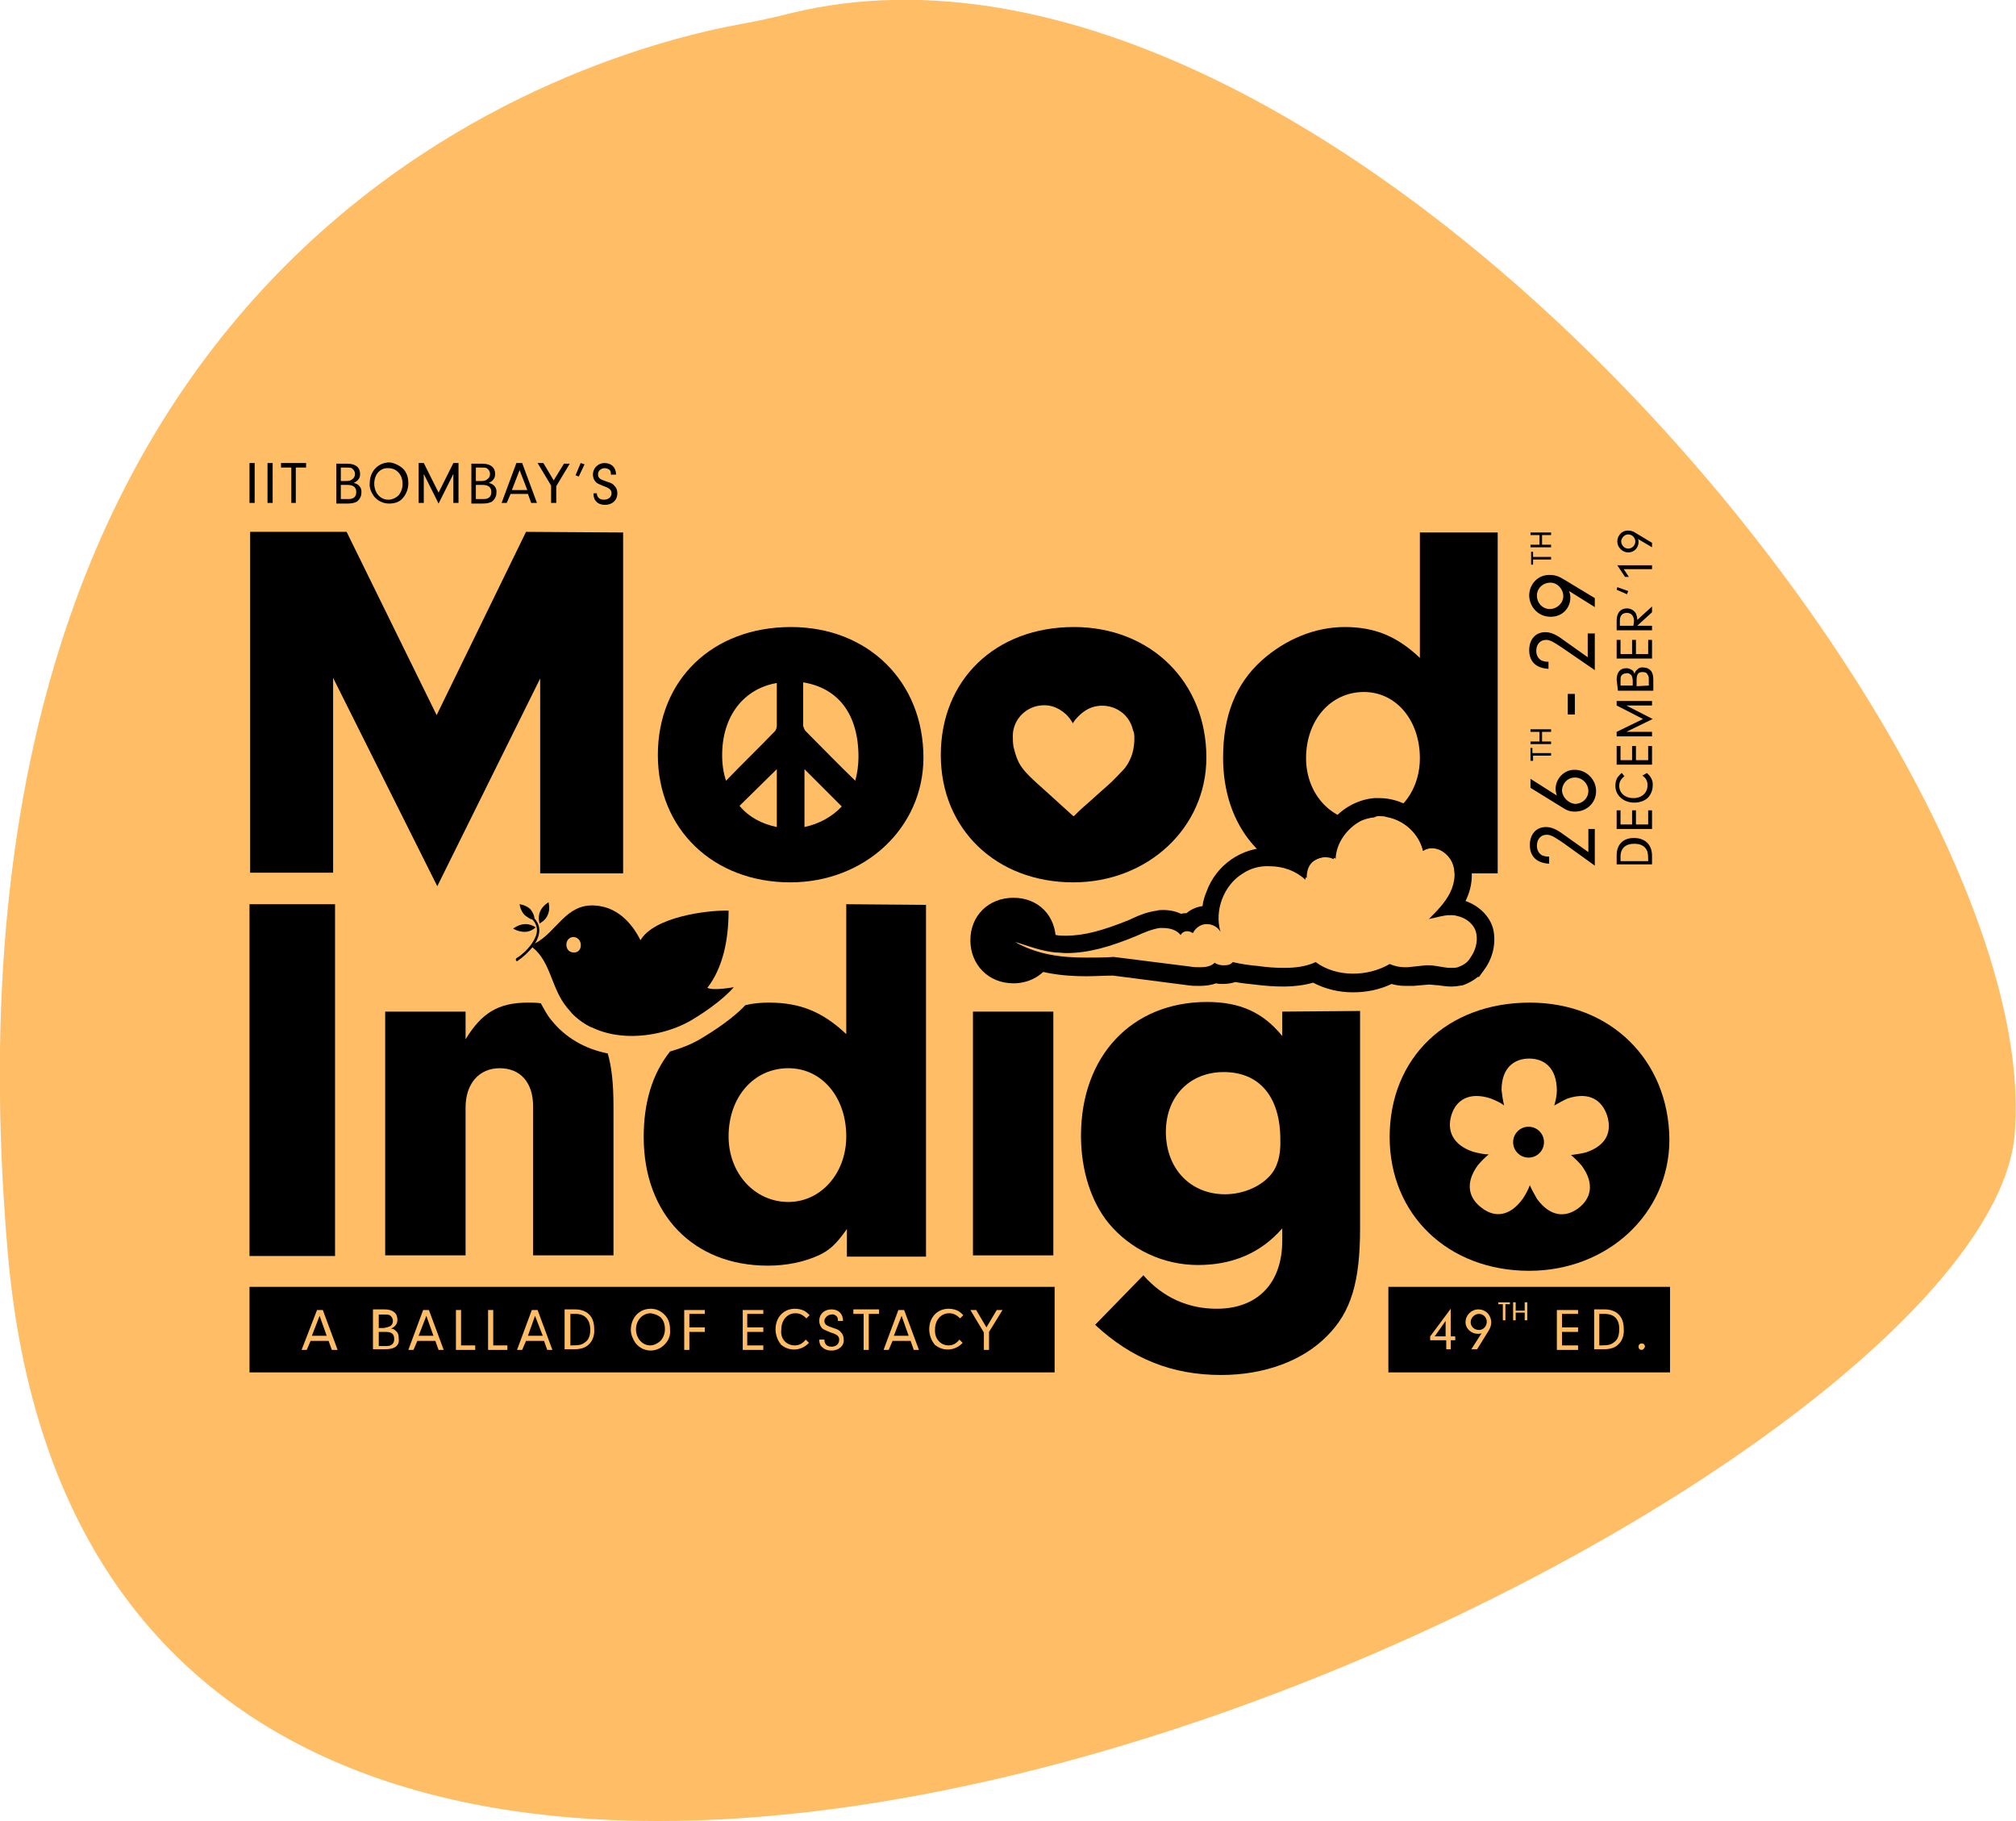 <?xml version="1.0" encoding="utf-8"?>
<!-- Generator: Adobe Illustrator 23.0.1, SVG Export Plug-In . SVG Version: 6.00 Build 0)  -->
<svg version="1.1" id="Layer_1" xmlns="http://www.w3.org/2000/svg" xmlns:xlink="http://www.w3.org/1999/xlink" x="0px" y="0px"
	 viewBox="0 0 313.5 283.2" style="enable-background:new 0 0 313.5 283.2;" xml:space="preserve">
<style type="text/css">
	.st0{fill:#FFBD66;}
</style>
<title>Asset 33eventbglogo</title>
<g>
	<g id="Layer_3">
		<path class="st0" d="M123.2,2c-2.8,0.7-5.5,1.3-8.3,1.8C92.7,7.9-12.5,35.5,1.2,194.7c15.3,177.7,307.2,42.9,312.1-18.4
			C318.3,116.1,206.6-18.1,123.2,2z"/>
	</g>
</g>
<g>
	<path d="M81.8,82.7l-13.9,28.5l-14-28.5h-15l0,53h12.9l0-30.3l16.2,32.4L84,105.5v30.3h12.9l0-53L81.8,82.7z"/>
	<rect x="38.8" y="140.6" width="13.3" height="54.7"/>
	<path d="M157.6,152.9c2.1,0,4-0.9,5.2-2.4l-5-4l6.4,0.3c0-0.2,0-0.3,0-0.5c0-3.9-2.7-6.7-6.6-6.7c-3.9,0-6.7,2.8-6.7,6.6
		S153.7,152.9,157.6,152.9z"/>
	<rect x="151.3" y="157.3" width="12.5" height="37.9"/>
	<path d="M199.4,157.3v3.8c-3-3.7-6.6-5.3-11.7-5.3c-11.7,0-19.6,8.4-19.6,20.8c0,5.4,1.6,10.3,4.3,13.6c3.4,4.1,8.5,6.5,13.9,6.5
		c5.4,0,9.8-1.9,13.1-5.7v1.9c0,6.6-3.8,10.6-10.2,10.6c-4.4,0-8.3-1.7-11.4-5.2l-7.5,7.7c5.7,5.3,12,7.8,19.6,7.8
		c6.7,0,12.7-2.2,16.5-6.1c3.7-3.7,5.1-8.4,5.1-16.7v-33.8L199.4,157.3L199.4,157.3z M197.5,182.8c-1.6,1.8-4.3,2.9-7,2.9
		c-5.4,0-9.2-4-9.2-9.7c0-5.5,3.7-9.3,9-9.3c5.6,0,8.8,3.9,8.8,10.5C199.2,179.7,198.6,181.6,197.5,182.8z"/>
	<path d="M39.6,78.2h-0.8v-6.2h0.8V78.2z"/>
	<path d="M42.4,78.2h-0.8v-6.2h0.8V78.2z"/>
	<path d="M46.1,78.2h-0.8v-5.5h-1.6v-0.7h3.9v0.7h-1.6V78.2z"/>
	<path d="M54,72.1c1.3,0,2,0.6,2,1.6c0,0.4-0.1,0.7-0.4,1c-0.2,0.2-0.4,0.3-0.6,0.4c0.7,0.1,1.3,0.7,1.2,1.5c0,0.5-0.2,1-0.7,1.4
		c-0.4,0.2-0.8,0.3-1.5,0.3h-1.7v-6.2H54z M53,74.8h0.8c0.5,0,0.8-0.1,1-0.3c0.3-0.2,0.4-0.5,0.4-0.8c0-0.4-0.2-0.7-0.5-0.9
		c-0.2-0.1-0.5-0.1-1-0.1H53V74.8z M53,77.6h0.8c0.7,0,0.9,0,1.2-0.2c0.3-0.2,0.4-0.5,0.4-0.9c0-0.7-0.4-1.1-1.4-1.1h-1V77.6z"/>
	<path d="M62.8,73c0.5,0.6,0.7,1.3,0.7,2.2c0,0.9-0.4,1.8-1,2.4c-0.5,0.5-1.2,0.7-2,0.7c-0.9,0-1.8-0.4-2.4-1.2
		c-0.4-0.6-0.7-1.3-0.6-2c0-1.8,1.3-3.2,3.1-3.2C61.4,72,62.2,72.4,62.8,73z M58.2,75.2c0,1.4,0.9,2.5,2.2,2.5
		c0.6,0,1.2-0.3,1.6-0.7c0.4-0.5,0.6-1.1,0.6-1.7c0-0.8-0.2-1.4-0.7-1.9c-0.4-0.4-0.9-0.6-1.5-0.6C59.2,72.7,58.2,73.7,58.2,75.2z"
		/>
	<path d="M65.9,78.2h-0.8v-6.2h0.8l2.3,4.6l2.3-4.6h0.8v6.2h-0.8v-4.5l-2.3,4.6l-2.3-4.6V78.2z"/>
	<path d="M75,72.1c1.3,0,2,0.6,2,1.6c0,0.4-0.1,0.7-0.4,1c-0.2,0.2-0.4,0.3-0.6,0.4c0.7,0.1,1.3,0.7,1.2,1.5c0,0.5-0.2,1-0.7,1.4
		c-0.4,0.2-0.8,0.3-1.5,0.3h-1.7v-6.2H75z M74,74.8h0.8c0.5,0,0.8-0.1,1-0.3c0.3-0.2,0.4-0.5,0.4-0.8c0-0.4-0.2-0.7-0.5-0.9
		c-0.2-0.1-0.5-0.1-1-0.1H74V74.8z M74,77.6h0.8c0.7,0,0.9,0,1.2-0.2c0.3-0.2,0.4-0.5,0.4-0.9c0-0.7-0.4-1.1-1.4-1.1h-1V77.6z"/>
	<path d="M79.4,76.8l-0.6,1.4h-0.8l2.3-6.2h0.9l2.3,6.2h-0.9l-0.5-1.4H79.4z M80.8,73.1l-1.2,3.1H82L80.8,73.1z"/>
	<path d="M86.5,78.2h-0.8v-2.7l-2.1-3.5h0.9l1.6,2.7l1.6-2.6h0.9l-2.1,3.5L86.5,78.2z"/>
	<path d="M90,74.1l-0.5-0.2l0.8-1.9l0.6,0.2L90,74.1z"/>
	<path d="M92.8,76.6c0,0.7,0.4,1.1,1.1,1.1c0.7,0,1.2-0.4,1.2-1c0-0.5-0.3-0.8-1.2-1.1c-0.7-0.3-1-0.4-1.2-0.6
		c-0.3-0.3-0.5-0.7-0.5-1.2c0-1,0.8-1.8,1.8-1.8c1.1,0,1.8,0.7,1.8,1.8H95c0-0.2,0-0.4-0.1-0.6c-0.2-0.3-0.6-0.4-0.9-0.4
		c-0.5,0-1,0.4-1,0.9c0,0,0,0.1,0,0.1c0,0.3,0.1,0.5,0.4,0.7c0.2,0.1,0.4,0.2,1,0.4c0.7,0.2,1,0.4,1.2,0.7c0.3,0.3,0.4,0.7,0.4,1.1
		c0,1.1-0.8,1.8-1.9,1.8c-0.8,0-1.3-0.3-1.6-0.8c-0.1-0.2-0.2-0.5-0.2-0.8v-0.2H92.8z"/>
	<path d="M251.4,134.4V133c0-1.7,1-2.7,2.7-2.7c0.9,0,1.7,0.3,2.2,0.9c0.4,0.5,0.6,1.1,0.6,1.9v1.3L251.4,134.4z M256.3,133.8v-0.2
		c0-0.9-0.1-1.3-0.4-1.7c-0.4-0.5-1-0.7-1.8-0.7c-1.3,0-2.1,0.7-2.1,2v0.7H256.3z"/>
	<path d="M253.8,128.2V126h0.6v2.2h1.9V126h0.6v2.9h-5.5V126h0.6v2.2H253.8z"/>
	<path d="M256.1,120.2c0.6,0.5,1,1.2,0.9,2c0,0.7-0.3,1.4-0.8,1.9c-0.6,0.5-1.3,0.7-2.1,0.7c-1.6,0-2.9-1.1-2.9-2.6
		c0-0.5,0.1-1,0.4-1.4c0.2-0.2,0.4-0.5,0.6-0.6l0.4,0.5c-0.6,0.5-0.8,0.9-0.8,1.5c0,1.1,0.9,1.9,2.2,1.9s2.2-0.8,2.2-2
		c0-0.6-0.2-1.1-0.8-1.5L256.1,120.2z"/>
	<path d="M253.8,118.2v-2.2h0.6v2.2h1.9v-2.2h0.6v2.9h-5.5v-2.9h0.6v2.2H253.8z"/>
	<path d="M256.9,113.8v0.7h-5.5v-0.7l4.1-2l-4.1-2.1v-0.7h5.5v0.7h-4l4.1,2.1l-4.1,2H256.9z"/>
	<path d="M251.4,105.7c0-1.1,0.5-1.8,1.5-1.8c0.3,0,0.6,0.1,0.9,0.3c0.2,0.1,0.3,0.4,0.4,0.6c0-0.2,0.1-0.4,0.3-0.6
		c0.3-0.3,0.6-0.5,1.1-0.4c0.5,0,0.9,0.2,1.2,0.6c0.2,0.3,0.3,0.7,0.3,1.4v1.6h-5.5L251.4,105.7z M253.9,106.6v-0.7
		c0-0.4-0.1-0.7-0.2-0.9c-0.2-0.2-0.5-0.4-0.8-0.3c-0.3,0-0.6,0.1-0.8,0.4c-0.1,0.2-0.1,0.4-0.1,0.9v0.6H253.9z M256.4,106.6v-0.7
		c0-0.6,0-0.8-0.2-1c-0.1-0.3-0.4-0.4-0.8-0.4c-0.7,0-0.9,0.4-0.9,1.3v0.9L256.4,106.6L256.4,106.6z"/>
	<path d="M253.8,101.7v-2.2h0.6v2.2h1.9v-2.2h0.6v2.9h-5.5v-2.9h0.6v2.2H253.8z"/>
	<path d="M256.9,97.3V98h-5.5v-1.5c0-1.2,0.6-1.9,1.6-1.9c0.6,0,1.1,0.3,1.4,0.8c0.1,0.3,0.2,0.5,0.2,1l2.3-2.1v0.9l-2.3,2.1H256.9z
		 M254.1,96.6c0-0.8-0.4-1.3-1.1-1.3c-0.7,0-1.1,0.4-1.1,1.2v0.8h2.1L254.1,96.6L254.1,96.6z"/>
	<path d="M241.2,117.1v0.4h-2.8v0.8H238v-2h0.3v0.8H241.2z"/>
	<path d="M241.2,115.3v0.4H238v-0.4h1.4v-1.5H238v-0.4h3.2v0.4h-1.4v1.5H241.2z"/>
	<path d="M241.2,86.6V87h-2.8v0.8h-0.3v-2h0.3v0.8H241.2z"/>
	<path d="M241.2,84.7v0.4h-3.2v-0.4h1.4v-1.5h-1.4v-0.4h3.2v0.4h-1.4v1.5H241.2z"/>
	<path d="M251.4,91.7l0.1-0.4l1.7,0.6l-0.2,0.5L251.4,91.7z"/>
	<path d="M246.9,128.9h1.1v5.7L243,131c-1.5-1-1.9-1.2-2.5-1.2c-0.9,0-1.5,0.7-1.5,1.7c0,0.7,0.3,1.2,0.8,1.5
		c0.3,0.1,0.5,0.2,1.1,0.2v1.1c-1.9-0.1-3-1.1-3-2.9c0-1.7,1-2.8,2.5-2.8c0.8,0,1.6,0.3,2.8,1.2l3.8,2.7V128.9z"/>
	<path d="M242.1,123.7c-0.1-0.3-0.2-0.7-0.2-1c0-1.6,1.3-3,2.9-3c0,0,0.1,0,0.1,0c1.8,0,3.3,1.5,3.3,3.3c0,1.8-1.4,3.2-3.3,3.2
		c-0.8,0-1.3-0.2-2.2-0.8l-4.7-2.9v-1.4L242.1,123.7z M244.9,125c1.2,0,2.1-0.9,2.1-2c0-1.1-0.9-2.1-2.1-2.1c0,0,0,0,0,0
		c-1.1,0-2,0.9-2,2.1C243,124,243.9,124.9,244.9,125L244.9,125z"/>
	<path d="M244.9,107.9v3.2h-1.1v-3.2H244.9z"/>
	<path d="M246.9,98.5h1.1v5.7l-5.1-3.5c-1.5-1-1.9-1.2-2.5-1.2c-0.9,0-1.5,0.7-1.5,1.7c0,0.7,0.3,1.2,0.8,1.5
		c0.3,0.1,0.5,0.2,1.1,0.2v1.1c-1.9-0.1-3-1.1-3-2.9c0-1.7,1-2.8,2.5-2.8c0.8,0,1.6,0.3,2.8,1.2l3.8,2.7V98.5z"/>
	<path d="M244,91.9c0.1,0.3,0.2,0.6,0.2,1c0,1.7-1.3,3-3,3c0,0-0.1,0-0.1,0c-1.8,0-3.2-1.4-3.3-3.2c0,0,0,0,0-0.1
		c0-1.7,1.3-3.2,3.1-3.2c0,0,0.1,0,0.1,0c0.8,0,1.4,0.2,2.2,0.7L248,93v1.4L244,91.9z M241,94.7c1.1,0,2.1-0.9,2.1-2s-0.9-2.1-2-2.1
		c-1.2,0-2.1,0.9-2.1,2C239,93.8,239.9,94.7,241,94.7C241,94.7,241,94.7,241,94.7z"/>
	<path d="M253.3,89.7h-0.6l-1.2-1.8h5.4v0.6h-4.4L253.3,89.7z"/>
	<path d="M254.7,83.8c0.1,0.2,0.1,0.3,0.1,0.5c0,0.9-0.7,1.6-1.6,1.6c0,0,0,0,0,0c-0.9,0-1.7-0.8-1.7-1.7c0,0,0,0,0,0
		c0-0.9,0.7-1.7,1.6-1.7c0,0,0,0,0.1,0c0.4,0,0.8,0.1,1.2,0.4l2.5,1.5v0.7L254.7,83.8z M253.2,85.3c0.6,0,1.1-0.5,1.1-1.1
		c0-0.6-0.5-1.1-1.1-1.1c-0.6,0-1,0.5-1.1,1C252.1,84.8,252.6,85.3,253.2,85.3C253.2,85.3,253.2,85.3,253.2,85.3z"/>
	<path d="M167,97.5c-12.2,0-20.7,8.2-20.7,19.9c0,11.5,8.6,19.8,20.6,19.8c11.6,0,20.7-8.5,20.7-19.4C187.6,106,178.9,97.5,167,97.5
		z M176.4,114.9c0,0.7-0.1,1.5-0.3,2.2c-0.3,1-0.8,2-1.6,2.8c-0.7,0.7-1.3,1.4-2.1,2.1c-1.2,1.1-2.5,2.2-3.7,3.3
		c-0.6,0.5-1.2,1.1-1.7,1.6c0,0-0.1,0-0.1,0c-1.4-1.3-2.9-2.6-4.3-3.9c-0.9-0.8-1.8-1.6-2.6-2.4c-0.6-0.6-1.2-1.3-1.6-2.1
		c-0.4-0.8-0.6-1.6-0.8-2.4c-0.1-0.6-0.1-1.2-0.1-1.7c0-2.2,1.6-4.1,3.7-4.6c1.8-0.4,3.3,0.1,4.6,1.3c0.4,0.4,0.7,0.8,1,1.3
		c0,0,0,0,0,0.1c0.2-0.3,0.4-0.6,0.6-0.8c0.7-0.8,1.6-1.5,2.7-1.8c2.6-0.7,5.5,0.8,6.1,3.7C176.4,113.9,176.4,114.4,176.4,114.9
		L176.4,114.9z"/>
	<path d="M123,97.5c-12.2,0-20.7,8.2-20.7,19.9c0,11.5,8.6,19.8,20.6,19.8c11.6,0,20.7-8.5,20.7-19.4C143.6,106,135,97.5,123,97.5z
		 M133.5,117.7c0,1.3-0.2,2.6-0.5,3.7c-2.6-2.5-5.1-5.1-7.7-7.7c-0.2-0.2-0.3-0.5-0.4-0.8c0-2.3,0-4.5,0-6.8
		C130.4,107,133.5,111.1,133.5,117.7z M120.8,106.2c0,2.2,0,4.4,0,6.6c0,0.3-0.1,0.7-0.3,0.9c-2.5,2.6-5.1,5.1-7.6,7.7
		c-0.4-1.2-0.6-2.5-0.6-4C112.3,111.4,115.6,107.1,120.8,106.2z M115,125.3l5.8-5.7v8.2l0,0v0.8C118.4,128.1,116.4,127,115,125.3z
		 M125.1,128.6v-0.8v-0.3v-7.9l5.8,5.8C129.4,127,127.4,128.1,125.1,128.6z"/>
	<path d="M220.8,82.8v19.5c-3.5-3.3-6.9-4.8-11.7-4.8c-4.6,0-9.2,1.9-12.9,5.2c-4.1,3.7-6,8.7-6,15.1c0,7.7,3.3,13.7,8.7,16.9
		c1.5,0.2,2.9,0.8,4,1.7c0.1,0,0.2,0.1,0.3,0.1c0-1.1,0.3-2.1,1.2-2.7c1-0.6,2.2-0.8,3.3-0.3c0.1-2.4,1.7-4.6,3.8-5.8
		c-4.8-0.3-8.4-4.5-8.4-9.8c0-5.9,3.8-10.3,9-10.3c5,0,8.7,4.4,8.7,10.3c0,4.2-2.2,7.7-5.4,9.1c2.8,0.4,5.2,2.5,5.9,5.3
		c1.5-1,3.4-0.2,4.3,1.3c0.4,0.7,0.6,1.4,0.6,2.2h6.7l0-53L220.8,82.8z"/>
	<path d="M214.5,126.9c3.1,0,6.1,2.3,6.8,5.4c0.4-0.3,0.9-0.4,1.4-0.4c1.1,0,2.2,0.7,2.9,1.8c0.9,1.5,0.7,3.5-0.1,5.1
		c-0.8,1.6-2.1,2.9-3.3,4.1c1.1-0.2,2.2-0.6,3.3-0.6c0.3,0,0.7,0,1,0.1c1.5,0.3,2.9,1.4,3.1,2.9c0.2,1.3-0.2,2.6-1,3.7h0
		c-0.4,0.7-1.1,1.1-1.9,1.4c-0.3,0.1-0.7,0.1-1.1,0.1c-1.1,0-2.3-0.4-3.4-0.4c-0.2,0-0.3,0-0.5,0l-2.8,0.3c-0.1,0-0.3,0-0.5,0
		c-0.8,0-1.6-0.2-2.3-0.5c-1.7,1-3.7,1.5-5.7,1.5c-2.1,0-4.2-0.6-5.8-1.8c-1.5,0.7-3.2,0.9-4.9,0.9c-1.4,0-2.8-0.1-4.1-0.3
		c-1.3-0.1-2.6-0.3-3.9-0.6c-0.3,0.4-0.8,0.5-1.4,0.5c-0.5,0-1-0.1-1.4-0.4c-0.6,0.6-1.5,0.7-2.3,0.7c-0.5,0-1,0-1.5-0.1l-11.9-1.5
		c-1.4,0.1-2.9,0.1-4.3,0.1c-3.8,0-7.5-0.4-11.2-2.5h0c2.4,0.8,4.4,1.5,6.4,1.7c0.6,0,1.1,0.1,1.7,0.1c3.5,0,6.9-1,11-2.7
		c1.1-0.5,2.3-1,3.5-1.2c0.2,0,0.4,0,0.6,0c1,0,2.1,0.3,2.7,1.1c0.2-0.4,0.6-0.6,1-0.6c0.3,0,0.6,0.1,0.9,0.3
		c0.4-0.8,1.2-1.4,2.1-1.4h0.1c0.9,0,1.7,0.5,2.1,1.2c-1-3.3,0.5-7.3,3.5-9.1c1.2-0.8,2.7-1.2,4.2-1.1c2,0,4,0.7,5.5,2.1
		c0-1.1,0.3-2.3,1.2-2.9c0.6-0.4,1.2-0.6,1.9-0.6c0.5,0,0.9,0.1,1.3,0.3c0.2-3.3,3-6.2,6.3-6.5C214.1,126.9,214.2,126.9,214.5,126.9
		 M214.5,124.1L214.5,124.1c-0.3,0-0.5,0-0.8,0c-2.3,0.2-4.5,1.3-6.1,3c-0.9,0.9-1.6,2.1-2.1,3.3c-1,0.1-1.9,0.5-2.7,1
		c-0.4,0.3-0.8,0.7-1.2,1.1c-1.3-0.5-2.6-0.7-4-0.7c-4.5-0.1-8.5,2.7-10,6.9c-0.3,0.7-0.5,1.4-0.6,2.2c-0.9,0.1-1.8,0.5-2.5,1.1
		c-0.3,0-0.6,0-0.8,0.1c-0.9-0.4-1.8-0.6-2.8-0.6c-0.3,0-0.7,0-1,0.1c-1.5,0.2-2.7,0.7-3.8,1.2l-0.4,0.2c-4.2,1.7-7.1,2.5-10,2.5
		c-0.5,0-1,0-1.4-0.1c-1.6-0.1-3.2-0.7-5.2-1.4l-0.6-0.2l-1,2.9l-1.2,2.2c4.5,2.5,9.1,2.9,12.6,2.9c1.4,0,2.8-0.1,4.2-0.1l11.6,1.5
		c0.6,0.1,1.2,0.1,1.8,0.1c0.9,0,1.8-0.1,2.6-0.4c0.4,0.1,0.7,0.1,1.1,0.1c0.6,0,1.3-0.1,1.9-0.3c1.1,0.2,2.1,0.3,3.1,0.4
		c1.5,0.2,3,0.3,4.5,0.3c1.5,0,3.1-0.2,4.5-0.6c1.9,1,4,1.5,6.2,1.5c2.1,0,4.1-0.4,6-1.3c0.7,0.2,1.4,0.3,2.1,0.3c0.3,0,0.5,0,0.8,0
		l0.5,0l2.3-0.2c0,0,0.1,0,0.2,0c0.4,0,0.9,0.1,1.3,0.1c0.7,0.1,1.4,0.2,2.1,0.2c0.6,0,1.2-0.1,1.8-0.2c0.8-0.3,1.6-0.7,2.3-1.3h0.2
		l0.8-1.1c1.2-1.6,1.8-3.7,1.5-5.8c-0.3-2.2-2.1-4.1-4.4-4.9c1.3-2.6,1.3-5.5,0-7.7c-1.1-1.9-3-3-5-3.1
		C221.2,126.1,217.9,124.1,214.5,124.1L214.5,124.1z"/>
	<circle cx="237.7" cy="177.6" r="2.4"/>
	<path d="M237.9,155.9c-12.9,0-21.8,8.6-21.8,20.9c0,12.1,9.1,20.8,21.7,20.8c12.2,0,21.8-8.9,21.8-20.4
		C259.5,164.8,250.4,155.9,237.9,155.9z M246.6,179.2c-0.8,0.2-1.6,0.3-2.3,0.4c0.6,0.5,1.2,1.1,1.7,1.7c2.1,2.9,1.3,5.2-0.6,6.6
		c-1.9,1.4-4.3,1.4-6.4-1.5c-0.4-0.7-0.8-1.4-1.1-2.1c-0.3,0.8-0.7,1.5-1.1,2.1c-2.1,2.9-4.5,2.9-6.4,1.4c-1.9-1.4-2.7-3.7-0.6-6.6
		c0.5-0.6,1.1-1.2,1.7-1.7c-0.8,0-1.6-0.2-2.4-0.4c-3.3-1.1-4.1-3.4-3.4-5.7c0.7-2.3,2.7-3.7,6.1-2.6c0.7,0.3,1.5,0.6,2.1,1.1
		c-0.2-0.8-0.3-1.6-0.4-2.4c0-3.5,2-4.9,4.3-4.9s4.3,1.4,4.3,5c0,0.8-0.2,1.6-0.4,2.3c0.7-0.4,1.4-0.8,2.1-1.1
		c3.4-1.1,5.3,0.3,6.1,2.6C250.7,175.9,249.9,178.1,246.6,179.2z"/>
	<path d="M38.8,200.1v13.3H164v-13.3H38.8z M51.6,209.9l-0.5-1.4h-2.8l-0.6,1.4h-0.8l2.4-6.2h0.9l2.3,6.2H51.6z M61.4,209.5
		c-0.4,0.2-0.8,0.3-1.6,0.3h-1.8v-6.2h1.8c1.3,0,2,0.6,2,1.6c0,0.4-0.1,0.7-0.4,1c-0.2,0.2-0.4,0.3-0.6,0.4c0.3,0,0.5,0.1,0.7,0.3
		c0.4,0.3,0.5,0.7,0.5,1.2C62.1,208.7,61.9,209.2,61.4,209.5L61.4,209.5z M68.2,209.9l-0.5-1.4h-2.8l-0.6,1.4h-0.8l2.3-6.2h0.9
		l2.3,6.2H68.2z M73.9,209.9h-3v-6.2h0.8v5.5h2.2V209.9z M78.9,209.9h-3v-6.2h0.8v5.5h2.2V209.9z M85.1,209.9l-0.5-1.4h-2.8
		l-0.6,1.4h-0.8l2.3-6.2h0.9l2.3,6.2H85.1z M91.5,209.1c-0.5,0.5-1.3,0.7-2.2,0.7h-1.5v-6.2h1.6c1.9,0,3,1.1,3,3
		C92.5,207.7,92.1,208.6,91.5,209.1L91.5,209.1z M103.2,209.2c-0.5,0.5-1.3,0.8-2,0.8c-0.9,0-1.8-0.4-2.4-1.2
		c-0.4-0.6-0.7-1.3-0.7-2c0-1.9,1.3-3.3,3.1-3.3c0.9,0,1.7,0.4,2.3,1.1c0.5,0.6,0.7,1.3,0.7,2.2
		C104.3,207.7,103.9,208.6,103.2,209.2L103.2,209.2z M109.6,204.3h-2.4v2.1h2.4v0.7h-2.4v2.8h-0.8v-6.2h3.2L109.6,204.3z
		 M118.7,204.3h-2.5v2.1h2.5v0.7h-2.5v2.1h2.5v0.7h-3.2v-6.2h3.2V204.3z M123.6,209.2c0.7,0,1.2-0.3,1.7-0.9l0.5,0.5
		c-1.1,1.2-2.9,1.4-4.2,0.4c-0.1-0.1-0.2-0.1-0.2-0.2c-0.5-0.6-0.8-1.5-0.8-2.3c0-1.9,1.3-3.2,3-3.2c0.5,0,1.1,0.1,1.6,0.4
		c0.3,0.2,0.5,0.4,0.7,0.6l-0.5,0.5c-0.6-0.6-1.1-0.8-1.7-0.8c-1.3,0-2.2,1.1-2.2,2.5C121.3,208.2,122.3,209.2,123.6,209.2
		L123.6,209.2z M129.3,210c-0.8,0-1.3-0.3-1.7-0.8c-0.1-0.2-0.2-0.5-0.2-0.8v-0.1h0.8c0,0.7,0.4,1.1,1.1,1.1s1.2-0.4,1.2-1.1
		c0-0.5-0.3-0.8-1.3-1.1c-0.7-0.3-1-0.4-1.3-0.6c-0.3-0.3-0.5-0.7-0.5-1.2c0-1.1,0.8-1.8,1.9-1.8c1.1,0,1.8,0.7,1.8,1.8h-0.8
		c0-0.2,0-0.4-0.1-0.6c-0.2-0.3-0.6-0.5-0.9-0.4c-0.5,0-1,0.4-1.1,0.9c0,0,0,0,0,0.1c0,0.3,0.1,0.5,0.4,0.7c0.2,0.1,0.4,0.2,1,0.4
		c0.7,0.2,1,0.4,1.2,0.7c0.3,0.3,0.4,0.7,0.4,1.1C131.3,209.2,130.5,210,129.3,210L129.3,210z M136.7,204.3h-1.6v5.6h-0.8v-5.6h-1.6
		v-0.7h4L136.7,204.3L136.7,204.3z M142.1,209.9l-0.5-1.4h-2.8l-0.6,1.4h-0.8l2.3-6.2h0.9l2.3,6.2H142.1z M147.5,209.2
		c0.7,0,1.2-0.3,1.7-0.9l0.5,0.5c-1.1,1.2-2.9,1.4-4.2,0.4c-0.1-0.1-0.2-0.1-0.2-0.2c-0.5-0.6-0.8-1.5-0.8-2.3c0-1.9,1.3-3.2,3-3.2
		c0.5,0,1.1,0.1,1.6,0.4c0.3,0.2,0.5,0.4,0.7,0.6l-0.5,0.5c-0.6-0.6-1.1-0.8-1.7-0.8c-1.3,0-2.2,1.1-2.2,2.5
		C145.3,208.2,146.3,209.2,147.5,209.2L147.5,209.2z M153.8,207.1v2.8H153v-2.7l-2.1-3.5h0.9l1.6,2.7l1.6-2.7h0.9L153.8,207.1z"/>
	<path d="M59.9,207.1h-1v2.2h0.8c0.7,0,0.9,0,1.2-0.2c0.3-0.2,0.4-0.5,0.4-0.9C61.3,207.4,60.9,207.1,59.9,207.1z"/>
	<polygon points="65.1,207.7 67.4,207.7 66.3,204.6 	"/>
	<polygon points="82.1,207.7 84.4,207.7 83.2,204.6 	"/>
	<path d="M89.5,204.3h-0.8v4.9h0.3c1.1,0,1.5-0.1,2-0.5c0.6-0.4,0.8-1.1,0.8-2.1C91.7,205.1,90.9,204.3,89.5,204.3z"/>
	<path d="M101.2,204.2c-1.3,0-2.3,1.1-2.3,2.5s1,2.5,2.2,2.5c0.6,0,1.2-0.3,1.7-0.8c0.4-0.5,0.6-1.1,0.6-1.7c0-0.8-0.2-1.4-0.7-1.9
		C102.3,204.5,101.8,204.3,101.2,204.2z"/>
	<polygon points="48.5,207.7 50.8,207.7 49.7,204.6 	"/>
	<path d="M60.7,206.2c0.3-0.2,0.4-0.5,0.4-0.8c0-0.4-0.2-0.7-0.5-0.9c-0.2-0.1-0.5-0.1-1.1-0.1h-0.6v2.1h0.8
		C60.2,206.4,60.5,206.3,60.7,206.2z"/>
	<polygon points="139,207.7 141.3,207.7 140.2,204.6 	"/>
	<path d="M110,153.6c2.4-3.1,3.3-7.4,3.3-12c-3.4-0.1-11.6,1-13.7,4.6c-1.4-2.8-3.7-5.2-7.1-5.4c-4.5-0.3-5.9,4.1-9.3,5.9
		c-0.1,0.2-0.3,0.4-0.4,0.6c2.9,2.3,2.9,6.4,5.4,9.4c4.9,6.1,14.2,4.9,19.2,2c4.9-2.9,6.7-5.2,6.7-5.2S110.9,154.1,110,153.6z
		 M89.1,148.1L89.1,148.1z M89.2,148.1L89.2,148.1c-1.5,0-1.5-2.4,0-2.4C90.7,145.8,90.7,148.2,89.2,148.1L89.2,148.1z"/>
	<path d="M92.1,159.8c-0.1-0.1-0.2-0.2-0.3-0.3c-0.9-0.9-2-1.6-3.1-2.2C89.7,158.4,90.8,159.2,92.1,159.8z"/>
	<path d="M85.8,158.7c-0.7-0.8-1.2-1.8-1.7-2.7c-0.7-0.1-1.3-0.1-2-0.1c-4.6,0-7.2,1.6-9.7,5.7v-4.3H59.9l0,37.9h12.5v-23
		c0-3.7,2.1-6.1,5.3-6.1c3.2,0,5.2,2.2,5.2,5.9v23.2h12.5V172c0-3.6-0.3-6.2-0.9-8.2C90.9,163.1,87.9,161.3,85.8,158.7z"/>
	<path d="M131.6,140.6v20.2c-3.6-3.4-7.1-4.9-12-4.9c-1.3,0-2.5,0.1-3.7,0.4c-1,1.1-3.2,3-6.9,5.2c-1.5,0.9-3.1,1.5-4.8,2
		c-2.8,3.5-4.1,8-4.1,13.3c0,12,7.7,20,19.3,20c3,0,5.7-0.6,7.9-1.6c1.7-0.8,2.7-1.7,4.4-4.1v4.3H144l0-54.7L131.6,140.6z
		 M122.6,186.9c-5.2,0-9.3-4.4-9.3-10.2c0-6.1,3.9-10.6,9.3-10.6c5.2,0,9,4.5,9,10.6C131.6,182.5,127.6,186.9,122.6,186.9z"/>
	<path d="M82.5,141.4c-0.7-0.7-1.7-0.8-1.7-0.8s0.1,1,0.8,1.7c0.4,0.3,0.8,0.6,1.2,0.7c0.4,0.4,0.7,1,0.7,1.6c0,0.7-0.3,1.3-0.6,1.8
		c-0.6,1-1.6,2-2.6,2.6c-0.2,0.2,0,0.6,0.2,0.4c0.9-0.6,1.6-1.3,2.3-2.1c0.2-0.2,0.3-0.4,0.4-0.6c0.8-1.3,1-2.7-0.1-3.9
		C83.1,142.3,82.8,141.8,82.5,141.4z"/>
	<path d="M85.2,142.2c0.4-0.9,0.1-1.9,0.1-1.9s-0.9,0.5-1.3,1.4c-0.4,0.9-0.1,1.9-0.1,1.9S84.9,143.1,85.2,142.2z"/>
	<path d="M81.6,144.9c1,0,1.7-0.7,1.7-0.7s-0.8-0.6-1.8-0.5c-1,0.1-1.7,0.7-1.7,0.7S80.6,144.9,81.6,144.9z"/>
	<path d="M249.5,204.3h-0.8v4.9h0.3c1.1,0,1.5-0.1,2-0.5c0.6-0.4,0.8-1.1,0.8-2.1C251.8,205.1,251,204.3,249.5,204.3z"/>
	<path d="M230,204.3c-0.7,0-1.3,0.6-1.3,1.3v0c0,0.7,0.6,1.2,1.3,1.2c0.7,0,1.2-0.6,1.2-1.3C231.2,204.8,230.6,204.3,230,204.3z"/>
	<polygon points="224.8,207.8 224.8,205.4 223.1,207.8 	"/>
	<path d="M215.9,200.1v13.3h43.8v-13.3H215.9z M226.3,208.4h-0.7v1.4h-0.7v-1.4h-2.5v-0.6l3.2-4.3v4.3h0.7V208.4z M231.5,206.9
		l-1.8,2.9h-0.9l1.6-2.5c-0.2,0.1-0.4,0.1-0.6,0.1c-1,0-1.9-0.8-1.9-1.8c0,0,0,0,0,0c0-1.1,0.9-2,2-2c0,0,0,0,0,0
		c1.1,0,1.9,0.8,2,1.9c0,0,0,0.1,0,0.1C231.9,206,231.8,206.4,231.5,206.9L231.5,206.9z M234.8,202.8h-0.7v2.5h-0.4v-2.5H233v-0.3
		h1.8V202.8z M237.5,205.3h-0.4v-1.2h-1.4v1.2h-0.4v-2.8h0.4v1.3h1.4v-1.3h0.4V205.3z M245.4,204.3h-2.5v2.1h2.5v0.7h-2.5v2.1h2.5
		v0.7h-3.3v-6.2h3.3V204.3z M251.6,209.1c-0.5,0.5-1.3,0.7-2.2,0.7h-1.5v-6.2h1.6c1.9,0,3,1.1,3,3
		C252.6,207.7,252.2,208.6,251.6,209.1L251.6,209.1z M255.3,209.9c-0.3,0-0.5-0.2-0.5-0.5c0-0.3,0.2-0.5,0.5-0.5s0.5,0.2,0.5,0.5
		C255.7,209.7,255.5,209.9,255.3,209.9C255.3,209.9,255.3,209.9,255.3,209.9L255.3,209.9z"/>
</g>
</svg>
